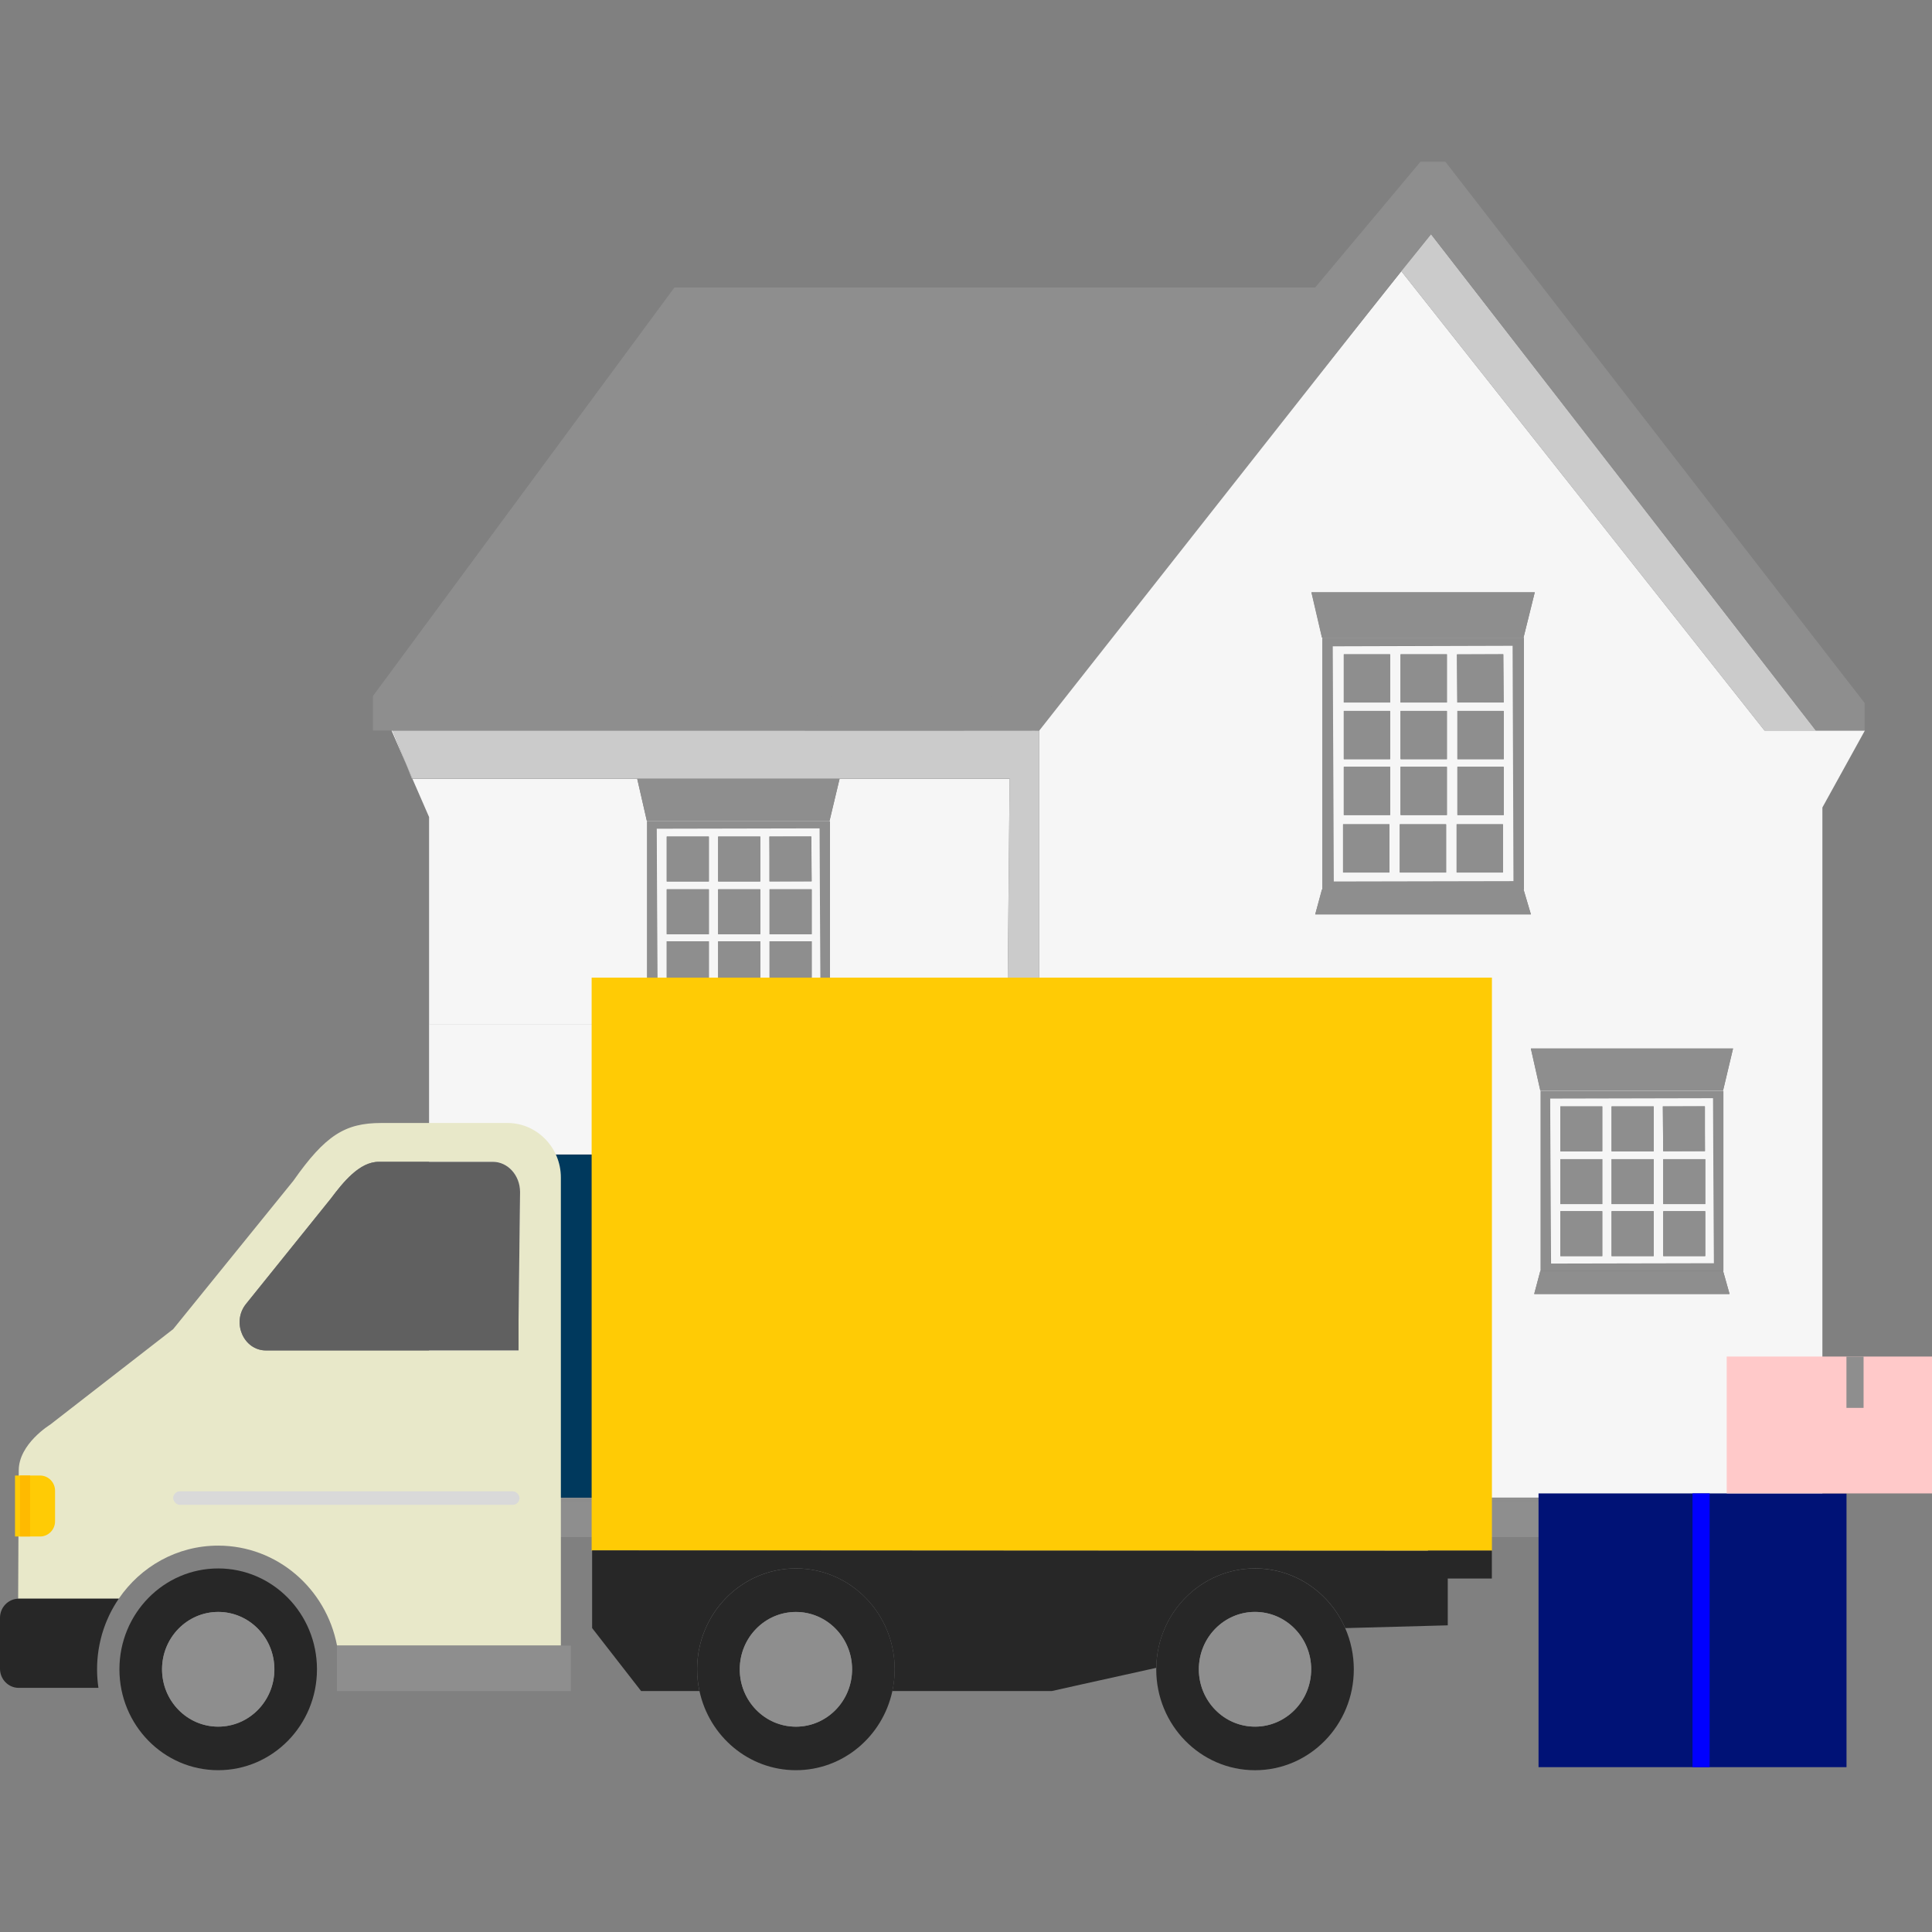 <svg width="96" height="96" viewBox="0 0 96 96" fill="none" xmlns="http://www.w3.org/2000/svg">
<rect x="0" y="0" width="96" height="96" fill="#808080" stroke="none"/>
<path d="M19.457 36.3L20.189 37.987L19.509 36.3H19.457Z" fill="#F6F6F6"/>
<path d="M92.656 36.3H87.677L69.634 13.479L51.645 36.032V74.414H57.278V52.096H71.588V74.414H90.554V40.123L92.665 36.3H92.656ZM76.262 29.431L75.704 31.68H65.693L65.17 29.431H76.262ZM65.353 45.435L65.693 44.198H65.71V31.689H75.721V44.198H75.704L76.07 45.435H65.353ZM76.236 64.293L76.541 63.143H76.558V54.215H85.636V63.151H85.619L85.941 64.302H76.236V64.293ZM85.619 54.189H76.541L76.07 52.096H86.116L85.619 54.189Z" fill="#F6F6F6"/>
<path d="M26.387 57.373H21.321V50.911H49.975V59.112L50.167 38.696H20.492L21.321 40.599V74.423H26.387V57.373ZM31.837 50.894L32.142 49.743H32.16V40.816H41.238V49.76H41.229L41.552 50.902H31.837V50.894ZM41.717 38.705L41.22 40.798H32.142L31.663 38.705H41.717Z" fill="#F6F6F6"/>
<path d="M49.835 74.362L47.83 74.405V58.462L39.109 57.372H26.387V74.422H49.835V74.362Z" fill="#00395D"/>
<path d="M59.419 54.172H59.585H69.457H69.622V74.423H71.584V52.105H57.266V74.423H59.419V54.172Z" fill="#E2E2E2"/>
<path d="M69.625 13.471L69.634 13.479L71.107 11.637L69.625 13.471Z" fill="#CBCBCB"/>
<path d="M69.633 13.479L87.675 36.3H90.23L71.106 11.637L69.633 13.479Z" fill="#CBCBCB"/>
<path d="M20.466 38.687H20.493L20.188 37.986L20.466 38.687Z" fill="#CBCBCB"/>
<path d="M51.277 36.299H51.426L51.644 36.031V35.85L51.277 36.299Z" fill="#CBCBCB"/>
<path d="M49.976 59.103V74.362V74.423H51.642V36.3H51.276H19.508L20.188 37.987L20.493 38.687H50.168L49.976 59.103Z" fill="#CBCBCB"/>
<path d="M49.975 74.362H49.836V74.423H49.975V74.362Z" fill="#CBCBCB"/>
<path d="M51.642 36.3L69.623 13.471L71.106 11.637L90.229 36.3H92.653V34.933L71.821 8.038H70.582L65.35 14.284H33.513L18.531 34.587V36.3H19.456H51.642Z" fill="#8E8E8E"/>
<path d="M71.583 74.579V76.317H57.265V74.579H21.32V74.423H20.273V76.378H91.239V74.423H90.541V74.579H71.583Z" fill="#8E8E8E"/>
<path d="M90.552 74.423H71.586V74.579H90.552V74.423Z" fill="#8E8E8E"/>
<path d="M57.265 74.579V74.423H51.641H49.975V74.527H26.387V74.423H21.32V74.579H57.265Z" fill="#8E8E8E"/>
<path d="M49.835 74.423H26.387V74.527H49.975V74.423H49.835Z" fill="#8E8E8E"/>
<path d="M71.576 74.578H57.266V76.317H71.576V74.578Z" fill="#8E8E8E"/>
<path d="M71.584 74.579V74.423H69.622H69.457H67.643H59.419H57.266V74.579H71.584Z" fill="#8E8E8E"/>
<path d="M41.221 49.751H41.23V40.807H32.152V49.734H41.213V49.751H41.221ZM32.667 49.397L32.641 45.054L32.623 41.187L40.716 41.17L40.733 45.028L40.759 49.371L32.667 49.397Z" fill="#8E8E8E"/>
<path d="M40.725 41.161L32.633 41.178L32.65 45.045L32.676 49.388L40.769 49.362L40.743 45.019L40.725 41.161ZM35.223 49.007H33.13V46.775H35.223V49.007ZM35.223 46.421H33.13V44.189H35.223V46.421ZM35.223 43.8H33.13V41.568H35.223V43.8ZM37.778 49.007H35.685V46.775H37.778V49.007ZM37.778 46.421H35.685V44.189H37.778V46.421ZM37.778 43.8H35.685V41.568H37.778V43.8ZM38.231 41.568H40.315L40.333 43.791H38.24V42.614V41.568H38.231ZM40.333 49.007H38.24V46.775H40.333V49.007ZM40.333 46.421H38.24V44.189H40.333V46.421Z" fill="#F6F6F6"/>
<path d="M35.222 41.568H33.129V43.8H35.222V41.568Z" fill="#8E8E8E"/>
<path d="M37.776 41.568H35.684V43.8H37.776V41.568Z" fill="#8E8E8E"/>
<path d="M35.222 44.19H33.129V46.421H35.222V44.19Z" fill="#8E8E8E"/>
<path d="M40.324 43.791L40.307 41.56L38.223 41.568L38.231 42.615V43.8L40.324 43.791Z" fill="#8E8E8E"/>
<path d="M37.776 44.19H35.684V46.421H37.776V44.19Z" fill="#8E8E8E"/>
<path d="M40.331 44.19H38.238V46.421H40.331V44.19Z" fill="#8E8E8E"/>
<path d="M35.222 46.775H33.129V49.007H35.222V46.775Z" fill="#8E8E8E"/>
<path d="M37.776 46.775H35.684V49.007H37.776V46.775Z" fill="#8E8E8E"/>
<path d="M40.331 46.775H38.238V49.007H40.331V46.775Z" fill="#8E8E8E"/>
<path d="M41.213 40.79L41.718 38.696H31.664L32.144 40.79H41.213Z" fill="#8E8E8E"/>
<path d="M32.154 49.752V49.734H32.145L31.84 50.894H41.545L41.223 49.752H32.154Z" fill="#8E8E8E"/>
<path d="M41.038 48.52L32.316 50.954L32.321 50.971L41.043 48.537L41.038 48.52Z" fill="#8E8E8E"/>
<path d="M47.83 74.405L49.835 74.362L49.975 59.102V57.372H39.109L47.83 58.462V74.405Z" fill="#00264C"/>
<path d="M49.975 74.362V59.102L49.836 74.362H49.975Z" fill="#0051CA"/>
<path d="M67.645 55.487L59.588 54.172H59.422V74.423H67.645V55.487Z" fill="#FFC9C9"/>
<path d="M69.623 54.172H69.457V74.423H69.623V54.172Z" fill="#F6BEBD"/>
<path d="M67.643 74.423H69.457V54.172H59.586L67.643 55.487V74.423Z" fill="#F6BEBD"/>
<path d="M75.718 44.197V31.689H65.707V44.197H75.718ZM66.274 43.791L66.222 32.095L75.16 32.069L75.203 43.765L66.274 43.782V43.791Z" fill="#8E8E8E"/>
<path d="M66.223 32.104L66.275 43.8L75.204 43.782L75.161 32.087L66.223 32.113V32.104ZM74.699 32.511L74.716 34.907H72.414L72.397 32.519H74.699V32.511ZM69.039 43.35H66.737V40.954H69.039V43.35ZM69.074 40.495H66.772V38.099H69.074V40.495ZM69.074 37.718H66.772V35.322H69.074V37.718ZM69.074 34.907H66.772V32.511H69.074V34.907ZM71.856 43.35H69.554V40.954H71.856V43.35ZM71.891 40.495H69.589V38.099H71.891V40.495ZM71.891 37.718H69.589V35.322H71.891V37.718ZM71.891 34.907H69.589V32.511H71.891V34.907ZM74.681 43.35H72.379V40.954H74.681V43.35ZM74.716 40.495H72.414V38.099H74.716V40.495ZM74.716 37.718H72.414V35.322H74.716V37.718Z" fill="#F6F6F6"/>
<path d="M69.076 32.511H66.773V34.907H69.076V32.511Z" fill="#8E8E8E"/>
<path d="M71.9 32.511H69.598V34.907H71.9V32.511Z" fill="#8E8E8E"/>
<path d="M69.076 35.331H66.773V37.727H69.076V35.331Z" fill="#8E8E8E"/>
<path d="M74.714 34.898L74.697 32.502L72.394 32.511L72.412 34.907L74.714 34.898Z" fill="#8E8E8E"/>
<path d="M71.9 35.331H69.598V37.727H71.9V35.331Z" fill="#8E8E8E"/>
<path d="M74.724 35.331H72.422V37.727H74.724V35.331Z" fill="#8E8E8E"/>
<path d="M69.076 38.107H66.773V40.504H69.076V38.107Z" fill="#8E8E8E"/>
<path d="M71.9 38.107H69.598V40.504H71.9V38.107Z" fill="#8E8E8E"/>
<path d="M74.724 38.107H72.422V40.504H74.724V38.107Z" fill="#8E8E8E"/>
<path d="M69.037 40.962H66.734V43.358H69.037V40.962Z" fill="#8E8E8E"/>
<path d="M71.857 40.962H69.555V43.358H71.857V40.962Z" fill="#8E8E8E"/>
<path d="M74.681 40.962H72.379V43.358H74.681V40.962Z" fill="#8E8E8E"/>
<path d="M75.703 31.68L76.261 29.431H65.16L65.683 31.68H75.703Z" fill="#8E8E8E"/>
<path d="M75.703 44.197H65.7H65.683L65.352 45.434H76.069L75.703 44.197Z" fill="#8E8E8E"/>
<path d="M85.615 63.151H85.632V54.215H76.555V63.142H85.615V63.151ZM77.061 62.796L77.034 58.462L77.017 54.596L85.109 54.578L85.127 58.436L85.153 62.779L77.061 62.796Z" fill="#8E8E8E"/>
<path d="M85.12 54.569L77.027 54.587L77.045 58.453L77.071 62.787L85.163 62.77L85.137 58.428L85.12 54.569ZM79.617 62.415H77.533V60.184H79.617V62.415ZM79.617 59.829H77.533V57.597H79.617V59.829ZM79.617 57.208H77.533V54.976H79.617V57.208ZM82.172 62.415H80.079V60.184H82.172V62.415ZM82.172 59.829H80.079V57.597H82.172V59.829ZM82.172 57.208H80.079V54.976H82.172V57.208ZM82.626 54.976H84.719V56.023V57.199H82.643L82.626 54.967V54.976ZM84.736 62.415H82.652V60.184H84.736V62.415ZM84.736 59.829H82.652V57.597H84.736V59.829Z" fill="#F6F6F6"/>
<path d="M79.615 54.977H77.531V57.208H79.615V54.977Z" fill="#8E8E8E"/>
<path d="M82.171 54.977H80.078V57.208H82.171V54.977Z" fill="#8E8E8E"/>
<path d="M79.615 57.598H77.531V59.83H79.615V57.598Z" fill="#8E8E8E"/>
<path d="M84.709 56.023V54.968L82.625 54.976L82.642 57.208L84.718 57.2L84.709 56.023Z" fill="#8E8E8E"/>
<path d="M82.171 57.598H80.078V59.83H82.171V57.598Z" fill="#8E8E8E"/>
<path d="M84.725 57.598H82.641V59.83H84.725V57.598Z" fill="#8E8E8E"/>
<path d="M79.615 60.184H77.531V62.416H79.615V60.184Z" fill="#8E8E8E"/>
<path d="M82.171 60.184H80.078V62.416H82.171V60.184Z" fill="#8E8E8E"/>
<path d="M84.725 60.184H82.641V62.416H84.725V60.184Z" fill="#8E8E8E"/>
<path d="M76.537 54.198H85.615L86.112 52.105H76.066L76.537 54.198Z" fill="#8E8E8E"/>
<path d="M76.557 63.151V63.143H76.54L76.234 64.293H85.94L85.617 63.151H76.557Z" fill="#8E8E8E"/>
<path d="M49.975 50.901H21.32V57.363H49.975V50.901Z" fill="#F6F6F6"/>
<path d="M65.351 14.283L47.901 36.299H39.992L47.151 27.259L65.351 14.283Z" fill="#8E8E8E"/>
<path d="M91.752 74.207H76.449V87.809H91.752V74.207Z" fill="#001276"/>
<path d="M84.95 74.207H84.1V87.809H84.95V74.207Z" fill="#0000FF"/>
<path d="M96.001 67.406H85.799V74.207H96.001V67.406Z" fill="#FFC9C9"/>
<path d="M91.749 67.406V69.957H92.6V67.406H91.749Z" fill="#8E8E8E"/>
<path d="M5.679 79.79C5.667 79.81 5.657 79.829 5.645 79.849C5.655 79.829 5.667 79.81 5.679 79.79Z" fill="#8E8E8E"/>
<path d="M5.795 79.597C5.786 79.611 5.777 79.623 5.77 79.637C5.779 79.623 5.786 79.611 5.795 79.597Z" fill="#8E8E8E"/>
<path d="M5.56 79.996C5.548 80.019 5.535 80.042 5.523 80.065C5.535 80.042 5.548 80.019 5.56 79.996Z" fill="#8E8E8E"/>
<path d="M5.452 80.21C5.438 80.236 5.426 80.264 5.414 80.29C5.426 80.264 5.438 80.236 5.452 80.21Z" fill="#8E8E8E"/>
<path d="M4.898 81.979C4.912 81.891 4.929 81.803 4.945 81.716C4.927 81.803 4.912 81.89 4.898 81.979Z" fill="#8E8E8E"/>
<path d="M5 81.465C4.983 81.534 4.967 81.603 4.953 81.674C4.968 81.603 4.983 81.534 5 81.465Z" fill="#8E8E8E"/>
<path d="M5.066 81.219C5.05 81.277 5.035 81.334 5.02 81.393C5.035 81.334 5.05 81.276 5.066 81.219Z" fill="#8E8E8E"/>
<path d="M26.214 55.801H18.943C17.151 55.801 16.17 56.404 14.577 58.672L8.606 66.043L2.488 70.793C2.488 70.793 0.931 71.743 0.931 73.065L0.902 79.437C0.911 79.437 0.92 79.437 0.931 79.437H5.902C6.989 77.844 8.795 76.801 10.84 76.801C13.769 76.801 16.208 78.937 16.747 81.769H27.869V58.508C27.869 57.019 26.676 55.801 25.218 55.801H26.214ZM25.765 65.602V67.102H13.214C12.114 67.102 11.507 65.735 12.2 64.821L16.437 59.558C17.042 58.75 17.863 57.723 18.827 57.729H24.493C25.235 57.729 25.841 58.404 25.841 59.229L25.765 65.602Z" fill="#E8E8C9"/>
<path d="M5.225 80.739C5.207 80.787 5.188 80.836 5.172 80.884C5.188 80.835 5.207 80.787 5.225 80.739Z" fill="#8E8E8E"/>
<path d="M5.331 80.478C5.307 80.533 5.283 80.588 5.262 80.644C5.284 80.587 5.308 80.531 5.331 80.478Z" fill="#8E8E8E"/>
<path d="M5.14 80.977C5.123 81.029 5.105 81.08 5.09 81.133C5.106 81.081 5.123 81.029 5.14 80.977Z" fill="#8E8E8E"/>
<path d="M16.742 81.769V84.029H28.367V81.769H16.748H16.742Z" fill="#8E8E8E"/>
<path d="M24.494 57.73H18.828C17.864 57.723 17.045 58.751 16.438 59.558L12.201 64.822C11.507 65.735 12.116 67.103 13.215 67.103H25.767V65.603L25.842 59.229C25.842 58.405 25.235 57.73 24.494 57.73Z" fill="#606060"/>
<path d="M0.902 79.438C0.404 79.453 0 79.873 0 80.385V82.92C0 83.443 0.419 83.869 0.929 83.869H4.891C4.847 83.567 4.823 83.26 4.823 82.946C4.823 82.615 4.849 82.292 4.898 81.977C4.912 81.889 4.928 81.802 4.945 81.714C4.948 81.7 4.951 81.686 4.954 81.672C4.969 81.602 4.984 81.532 5.001 81.463C5.007 81.439 5.013 81.415 5.019 81.391C5.034 81.332 5.049 81.274 5.065 81.217C5.073 81.188 5.082 81.16 5.091 81.131C5.108 81.079 5.124 81.026 5.141 80.974C5.151 80.943 5.16 80.912 5.172 80.882C5.189 80.832 5.207 80.785 5.225 80.737C5.237 80.705 5.249 80.673 5.261 80.642C5.284 80.586 5.306 80.529 5.331 80.476C5.358 80.413 5.386 80.35 5.415 80.288C5.427 80.262 5.439 80.234 5.453 80.208C5.477 80.16 5.501 80.113 5.526 80.065C5.538 80.042 5.55 80.019 5.562 79.996C5.59 79.947 5.617 79.897 5.644 79.85C5.654 79.83 5.666 79.811 5.678 79.791C5.709 79.74 5.739 79.69 5.77 79.639C5.779 79.625 5.787 79.613 5.796 79.599C5.831 79.545 5.865 79.49 5.901 79.438H0.929C0.92 79.438 0.911 79.438 0.901 79.438H0.902Z" fill="#272727"/>
<path d="M10.842 77.935C8.131 77.935 5.934 80.179 5.934 82.947C5.934 85.716 8.131 87.96 10.842 87.96C13.553 87.96 15.75 85.716 15.75 82.947C15.75 80.179 13.553 77.935 10.842 77.935ZM10.842 85.797C9.301 85.797 8.051 84.52 8.051 82.947C8.051 81.374 9.301 80.097 10.842 80.097C12.383 80.097 13.633 81.374 13.633 82.947C13.633 84.52 12.383 85.797 10.842 85.797Z" fill="#272727"/>
<path d="M10.971 85.792C12.511 85.721 13.702 84.388 13.632 82.816C13.562 81.244 12.257 80.027 10.718 80.098C9.178 80.17 7.986 81.502 8.056 83.075C8.126 84.647 9.431 85.864 10.971 85.792Z" fill="#8E8E8E"/>
<path d="M70.958 77.051H50.668L70.958 77.063V77.051Z" fill="#8E8E8E"/>
<path d="M70.17 48.579H69.869H43.008H32.524H32.218H31.029H29.398V77.051H29.424V77.04L50.668 77.051H70.958H74.133V48.579H70.17Z" fill="#FFCB05"/>
<path d="M68.199 80.908C68.199 80.908 68.308 80.917 68.229 80.906C68.222 80.906 68.211 80.906 68.199 80.908Z" fill="#272727"/>
<path d="M70.956 77.05V77.061L50.665 77.05L29.422 77.038V80.897L31.856 84.027H34.755C34.68 83.678 34.639 83.316 34.639 82.946C34.639 80.177 36.836 77.933 39.547 77.933C42.258 77.933 44.456 80.177 44.456 82.946C44.456 83.316 44.415 83.679 44.34 84.027H52.263C52.263 84.027 54.633 83.496 57.455 82.874C57.493 80.139 59.675 77.932 62.362 77.932C64.36 77.932 66.077 79.151 66.844 80.9L71.938 80.762V78.436H74.129V77.047H70.954L70.956 77.05Z" fill="#272727"/>
<path d="M39.549 77.935C36.838 77.935 34.641 80.179 34.641 82.947C34.641 83.318 34.681 83.681 34.757 84.028C35.242 86.277 37.203 87.96 39.549 87.96C41.895 87.96 43.858 86.277 44.341 84.028C44.417 83.679 44.457 83.318 44.457 82.947C44.457 80.179 42.26 77.935 39.549 77.935ZM39.549 85.797C38.008 85.797 36.758 84.52 36.758 82.947C36.758 81.374 38.008 80.097 39.549 80.097C41.09 80.097 42.34 81.374 42.34 82.947C42.34 84.52 41.09 85.797 39.549 85.797Z" fill="#272727"/>
<path d="M39.549 85.798C41.09 85.798 42.339 84.522 42.339 82.948C42.339 81.374 41.09 80.098 39.549 80.098C38.007 80.098 36.758 81.374 36.758 82.948C36.758 84.522 38.007 85.798 39.549 85.798Z" fill="#8E8E8E"/>
<path d="M62.361 77.935C59.675 77.935 57.492 80.14 57.455 82.876C57.455 82.901 57.453 82.924 57.453 82.949C57.453 85.717 59.651 87.961 62.361 87.961C65.073 87.961 67.27 85.717 67.27 82.949C67.27 82.221 67.116 81.529 66.844 80.905C66.077 79.156 64.36 77.936 62.361 77.936V77.935ZM62.361 85.797C60.821 85.797 59.571 84.52 59.571 82.947C59.571 81.374 60.821 80.097 62.361 80.097C63.902 80.097 65.152 81.374 65.152 82.947C65.152 84.52 63.902 85.797 62.361 85.797Z" fill="#272727"/>
<path d="M65.138 83.225C65.29 81.659 64.169 80.263 62.635 80.108C61.102 79.953 59.735 81.097 59.583 82.664C59.432 84.23 60.552 85.626 62.086 85.781C63.62 85.936 64.986 84.791 65.138 83.225Z" fill="#8E8E8E"/>
<rect x="8.605" y="74.103" width="17.209" height="0.672" rx="0.336" fill="#D9D9D9"/>
<path d="M0.746 73.318C0.746 73.318 1.578 73.318 1.99 73.318C2.402 73.318 2.736 73.657 2.736 74.076V75.59C2.736 76.009 2.402 76.348 1.99 76.348C1.578 76.348 0.746 76.348 0.746 76.348V73.318Z" fill="#FFCB05"/>
<rect x="0.996" y="73.318" width="0.498" height="3.029" fill="#FFBA00"/>
</svg>
